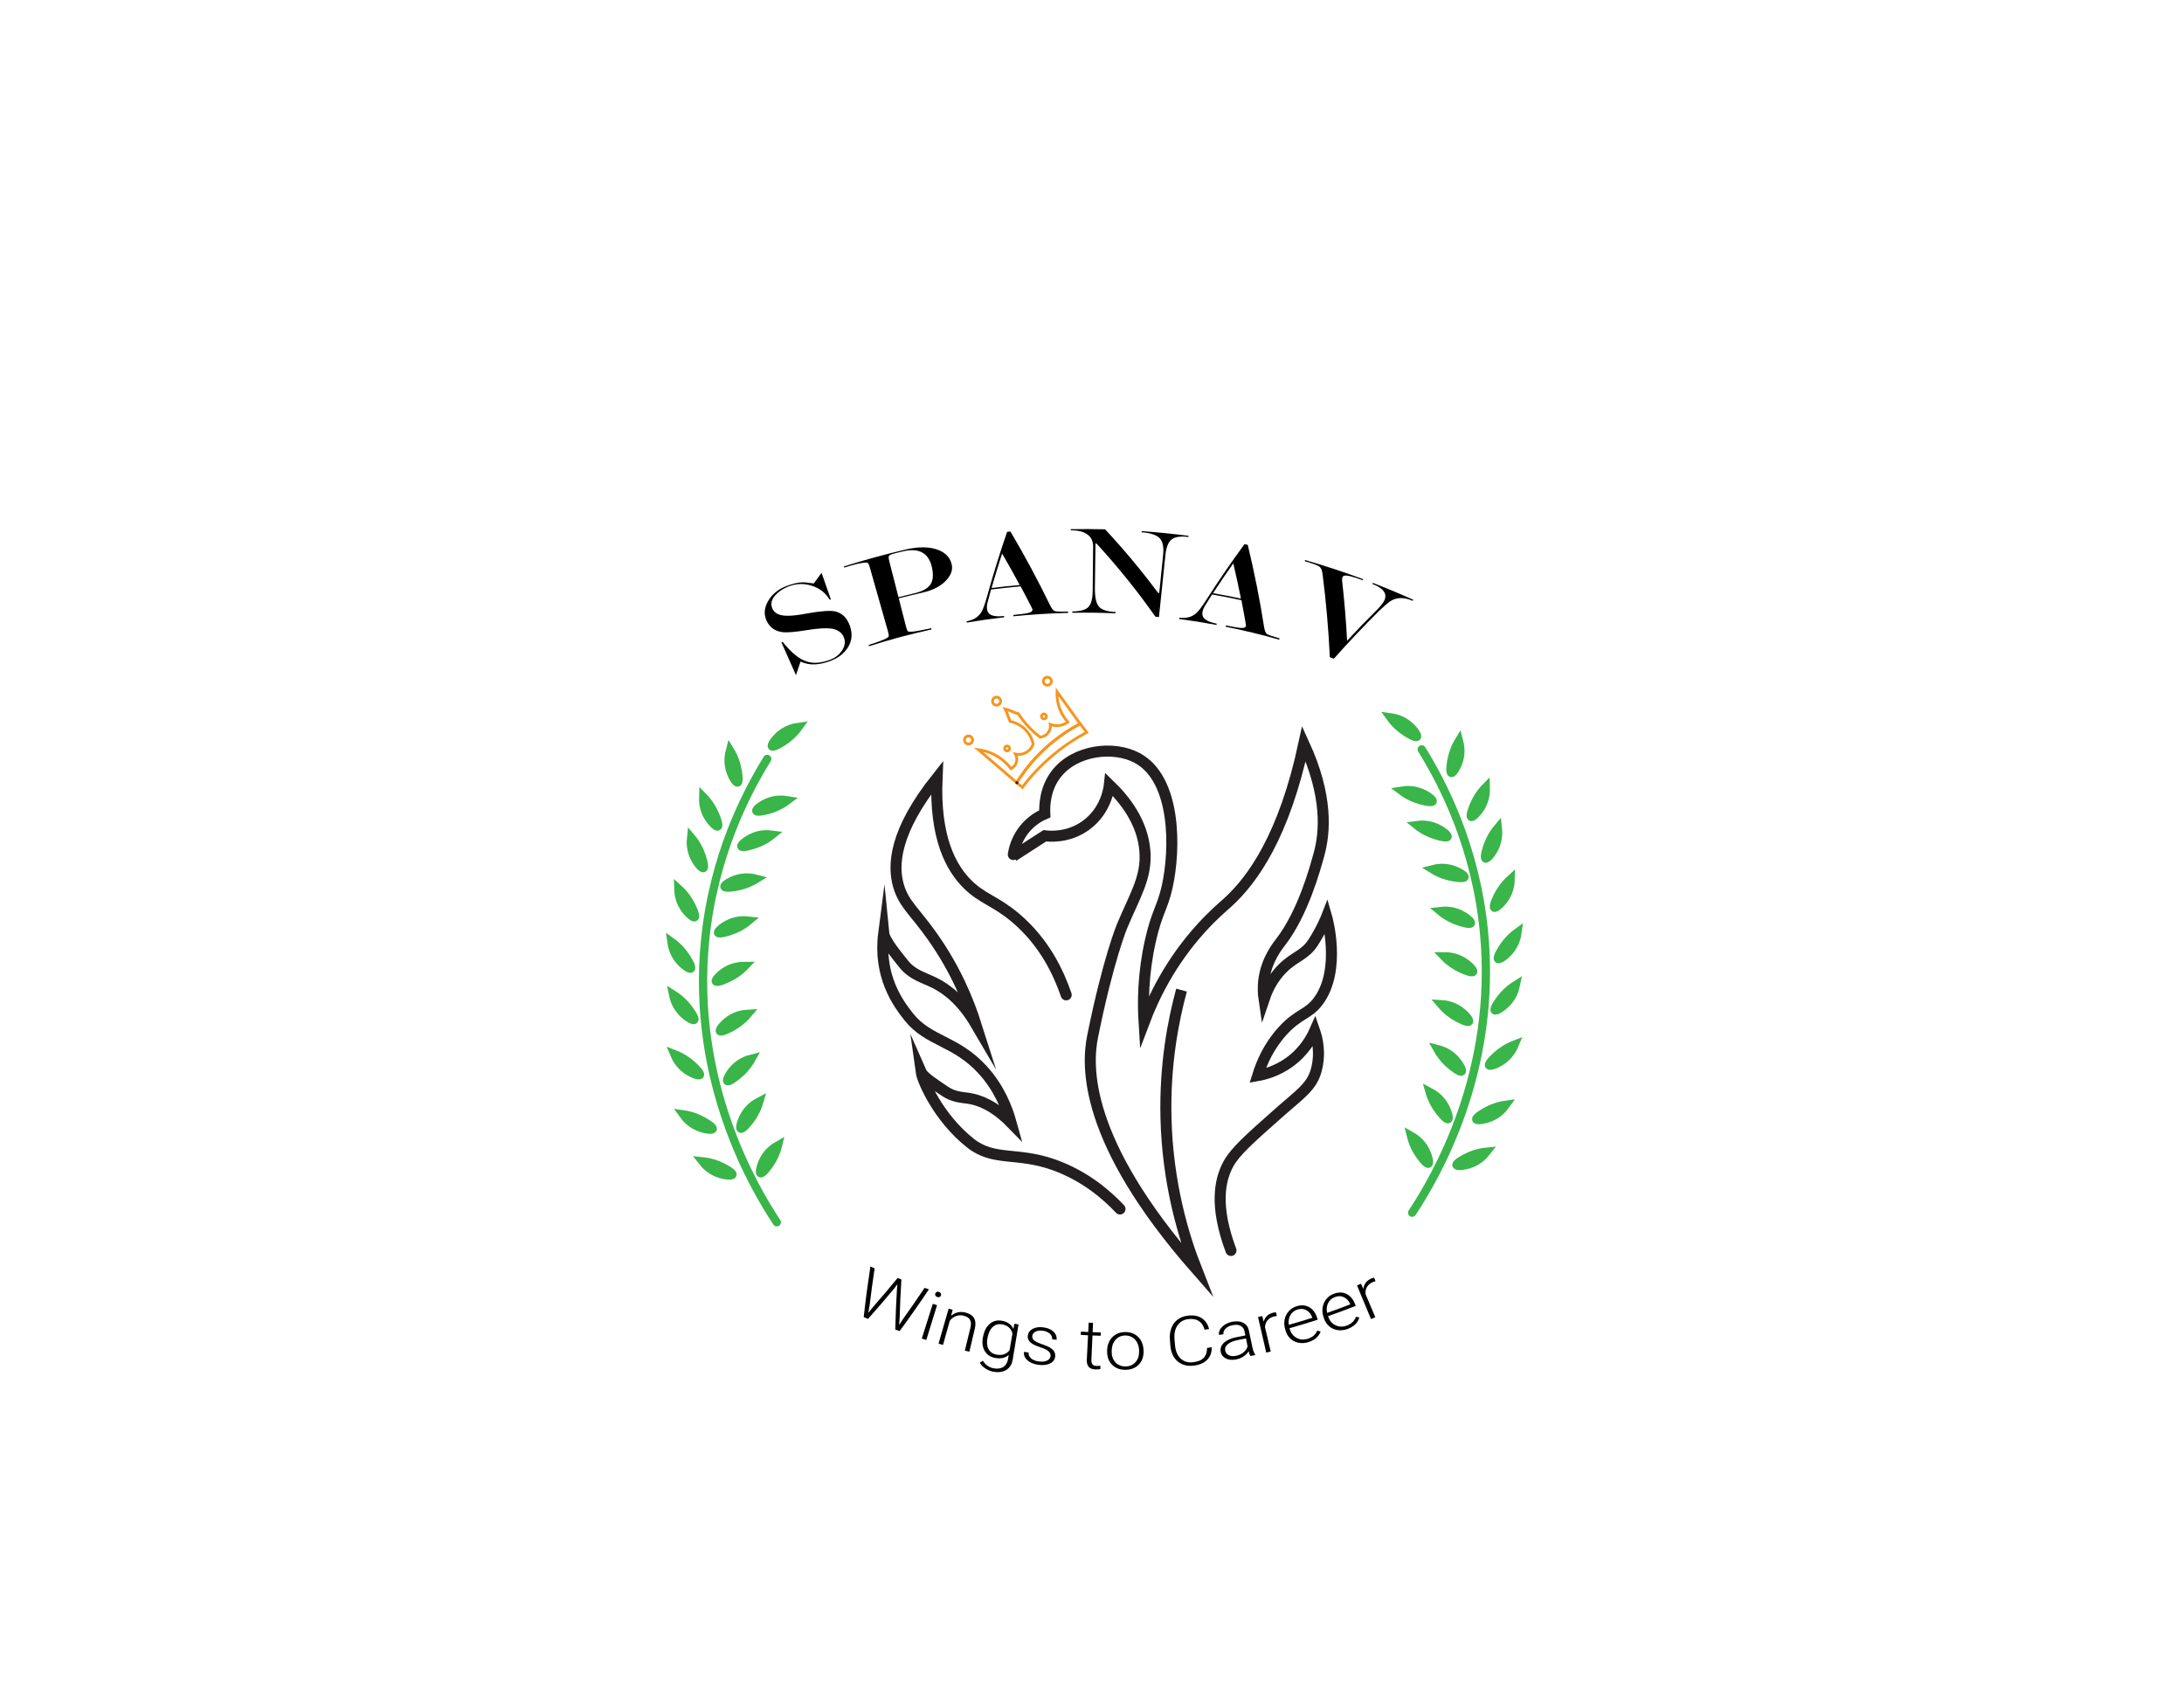 <?xml version="1.0" encoding="utf-8"?>
<!-- Generator: Adobe Illustrator 24.1.0, SVG Export Plug-In . SVG Version: 6.00 Build 0)  -->
<svg version="1.1" id="Layer_1" xmlns="http://www.w3.org/2000/svg" xmlns:xlink="http://www.w3.org/1999/xlink" x="0px" y="0px"
	 viewBox="0 0 792 612" style="enable-background:new 0 0 792 612;" xml:space="preserve">
<style type="text/css">
	.st0{fill:none;stroke:#231F20;stroke-width:4;stroke-miterlimit:10;}
	.st1{fill:none;stroke:#231F20;stroke-width:4;stroke-linecap:round;stroke-miterlimit:10;}
	.st2{fill:none;stroke:#F7941D;stroke-miterlimit:10;}
	.st3{fill:none;stroke:#231F20;stroke-linecap:round;stroke-miterlimit:10;}
	.st4{fill:none;stroke:#39B54A;stroke-width:3;stroke-linecap:round;stroke-miterlimit:10;}
</style>
<path class="st0" d="M367.46,310.42c3.81-2.46,7.61-4.92,11.42-7.37c1.56,0.2,8.45,0.89,14.89-3.76c7.35-5.31,8.39-13.44,8.53-14.75
	c5.54,5.34,11.98,13.42,12.87,23.86c0.82,9.63-3.54,16.13-8.24,27.33c0,0-5.04,12.02-10.7,40.05c-2.11,10.47-3.54,37.61,37.73,84.58
	c-4.8-12.23-10.56-31.26-11.13-55.08c-0.46-19.06,2.56-34.96,5.64-46.27"/>
<path class="st1" d="M367.46,309.84c0.26-1.69,1.03-5.27,3.76-8.82c2.77-3.59,6.09-5.26,7.66-5.93c-0.13-2.92,0.05-9.05,4.05-14.31
	c6.8-8.94,20.95-10.54,29.49-5.93c14.22,7.69,13.86,33.16,10.84,46.7c-1.71,7.67-3.74,9.14-6.07,19.52
	c-2.72,12.1-2.76,22.51-2.31,29.64c3.37-8.93,9.43-21.72,20.67-34.12c4.31-4.75,7.68-7.57,9.54-9.25
	c9.35-8.46,20.6-24.45,27.76-57.69c8.77,19.1,7.65,32.17,5.49,40.05c-1.51,5.51-5.84,21.34-13.88,31.81
	c-1.2,1.56-5.01,6.3-6.07,13.3c-0.47,3.12-0.26,5.77,0,7.52c1.9-5.65,4.62-9.12,6.8-11.28c4.42-4.37,8-4.63,11.06-9.4
	c3.15-4.91,4.84-9.25,4.84-9.25s5.55,19.24-3.11,30.72c-3.64,4.82-7.01,4.34-12.72,10.55c-5.2,5.65-7.79,11.84-9.18,16.34
	c2.48-0.44,6.95-1.57,11.49-4.84c5.53-3.99,8.13-8.98,9.18-11.35c0.78,2.26,2.38,7.86,0.51,14.46c-1.69,5.96-5.93,8.51-14.02,15.69
	c-10.22,9.06-15.33,13.59-17.78,18.07c-3.14,5.74-5.11,15.22,0.94,31.37"/>
<path class="st1" d="M386.64,360.73c-2.69-7.89-7.85-19.07-18.43-27.98c-7.32-6.16-11.96-6.79-17.35-12.14
	c-5.84-5.8-12.02-16.6-11.06-38.6c-15.42,19.4-16.24,31.7-13.88,39.47c1.93,6.34,5.79,9.04,12.14,18
	c8.65,12.21,13.27,23.83,15.83,31.88c-5.13-8.76-10.73-12.85-14.96-14.96c-3.97-1.98-8.04-2.87-11.28-6.94
	c-2.64-3.32-6.92-8.48-7.18-11.13c-2.03,15.63,5.21,25.52,9.13,30.43c7.16,8.96,16.87,8.41,26.67,19.08
	c6.12,6.66,8.96,14.08,10.41,19.3c-6.15-6.29-11.51-8.29-15.4-8.89c-2.39-0.37-5.52-0.42-8.67-2.6c-2.66-1.84-7.71-4.96-8.55-6.87
	c0.38,2.76,6.03,16.37,17.88,25.73c8.42,6.66,16.86,3.1,30.14,7.81c11.41,4.04,19.32,11.02,24.07,16.05"/>
<path class="st2" d="M394.08,265.54c-3.61,1.93-7.95,4.65-12.45,8.45c-4.77,4.03-8.33,8.1-10.9,11.49c-0.67-0.55-1.35-1.1-2.03-1.66
	c0.01-0.01,0.02-0.03,0.02-0.04c2.15-3.45,5.44-7.93,10.24-12.36c4.64-4.27,9.2-7.11,12.73-8.96c0.01-0.01,0.03-0.01,0.04-0.02
	C392.51,263.47,393.29,264.51,394.08,265.54z"/>
<path class="st2" d="M391.69,262.46c-3.53,1.85-8.09,4.69-12.73,8.96c-4.8,4.43-8.09,8.91-10.24,12.36
	c-4.65-3.99-9.3-7.98-13.95-11.97c1.47,0.19,3.72,0.68,6.16,2c2.95,1.59,4.78,3.66,5.73,4.92c0.21-0.12,1.67-0.95,2-2.71
	c0.25-1.28-0.26-2.29-0.43-2.59c0.39,0.08,2.26,0.45,4.11-0.7c1.62-1.01,2.18-2.54,2.33-2.98c-0.22-0.96-0.81-3.05-2.6-4.97
	c-2.18-2.35-4.79-3-5.73-3.19c-0.7-1.33-1.11-3.19-1.81-4.52c1.68,0.4,3.05,1.31,4.73,1.71c1.01,1.54,2.35,3.33,4.11,5.13
	c1.31,1.35,2.6,2.46,3.78,3.36c0.29-0.02,1.7-0.15,2.76-1.36c1.2-1.35,1.01-3,0.97-3.24c0.61,0.23,2.12,0.72,3.95,0.27
	c1.1-0.27,1.9-0.77,2.38-1.13c-0.94-1.07-2.4-3.02-3.25-5.84c-0.63-2.1-0.7-3.94-0.65-5.19
	C386.11,254.67,388.91,258.57,391.69,262.46z"/>
<path class="st2" d="M391.74,262.53c-0.02-0.02-0.03-0.05-0.05-0.07"/>
<path class="st3" d="M368.79,283.84c-0.02-0.02-0.05-0.04-0.07-0.06"/>
<path class="st2" d="M352.69,268.31c0,0.81-0.65,1.47-1.46,1.47s-1.46-0.66-1.46-1.47s0.65-1.46,1.46-1.46
	S352.69,267.5,352.69,268.31z"/>
<path class="st2" d="M366.12,271.39c0,0.49-0.4,0.9-0.9,0.9s-0.91-0.41-0.91-0.9c0-0.5,0.41-0.91,0.91-0.91
	S366.12,270.89,366.12,271.39z"/>
<path class="st2" d="M362.87,254.23c0,0.81-0.66,1.47-1.47,1.47c-0.8,0-1.46-0.66-1.46-1.47c0-0.8,0.66-1.46,1.46-1.46
	C362.21,252.77,362.87,253.43,362.87,254.23z"/>
<path class="st2" d="M381.27,247.01c0,0.8-0.66,1.46-1.47,1.46s-1.46-0.66-1.46-1.46c0-0.81,0.65-1.47,1.46-1.47
	S381.27,246.2,381.27,247.01z"/>
<path class="st2" d="M379.48,259.77c0,0.49-0.41,0.9-0.91,0.9s-0.9-0.41-0.9-0.9c0-0.5,0.4-0.91,0.9-0.91
	S379.48,259.27,379.48,259.77z"/>
<path class="st4" d="M281.7,443.19c-8.05-12.19-31.12-50.58-26.02-102.07c3.02-30.51,14.71-53.28,22.55-65.93"/>
<path class="st4" d="M279.95,270.63c-0.41-0.49,1.27-2.83,3.2-4.39c2.33-1.88,4.88-2.49,6.51-2.71c-0.85,1.19-2.21,2.84-4.23,4.39
	C283.42,269.45,280.4,271.16,279.95,270.63z"/>
<path class="st4" d="M267.48,283.75c-0.61,0.19-2.11-2.27-2.8-4.66c-0.82-2.88-0.39-5.46,0.04-7.05c0.76,1.24,1.76,3.14,2.39,5.61
	C267.75,280.09,268.15,283.54,267.48,283.75z"/>
<path class="st4" d="M274.26,294.04c-0.25-0.59,2.06-2.33,4.37-3.23c2.78-1.1,5.4-0.91,7.02-0.64c-1.16,0.88-2.95,2.05-5.35,2.93
	C277.92,293.96,274.53,294.69,274.26,294.04z"/>
<path class="st4" d="M260.3,299.68c-0.55,0.32-2.57-1.74-3.77-3.91c-1.45-2.62-1.6-5.24-1.54-6.88c1.02,1.04,2.42,2.66,3.59,4.93
	C259.74,296.06,260.9,299.33,260.3,299.68z"/>
<path class="st4" d="M268.85,306.89c-0.27-0.58,1.98-2.39,4.26-3.38c2.75-1.19,5.37-1.09,6.99-0.87c-1.13,0.92-2.89,2.15-5.25,3.1
	C272.51,306.68,269.14,307.52,268.85,306.89z"/>
<path class="st4" d="M255.09,314.77c-0.57,0.28-2.43-1.93-3.46-4.19c-1.24-2.72-1.2-5.34-1.02-6.97c0.94,1.11,2.21,2.84,3.21,5.18
	C254.81,311.12,255.72,314.46,255.09,314.77z"/>
<path class="st4" d="M262.71,321.51c-0.19-0.6,2.25-2.14,4.63-2.84c2.87-0.85,5.46-0.44,7.05-0.02c-1.23,0.77-3.12,1.78-5.58,2.45
	C266.37,321.75,262.93,322.18,262.71,321.51z"/>
<path class="st4" d="M251.92,332.59c-0.53,0.35-2.67-1.58-4-3.67c-1.6-2.52-1.92-5.13-1.96-6.77c1.08,0.97,2.57,2.51,3.89,4.7
	C251.15,329.01,252.5,332.2,251.92,332.59z"/>
<path class="st4" d="M260.39,338.23c-0.27-0.57,1.94-2.42,4.2-3.44c2.73-1.23,5.35-1.18,6.98-0.99c-1.12,0.94-2.85,2.19-5.2,3.19
	C264.04,337.97,260.69,338.86,260.39,338.23z"/>
<path class="st4" d="M250.55,351.19c-0.49,0.41-2.83-1.27-4.39-3.21c-1.87-2.33-2.48-4.88-2.7-6.51c1.18,0.85,2.84,2.21,4.38,4.24
	C249.39,347.72,251.09,350.74,250.55,351.19z"/>
<path class="st4" d="M259.6,355.85c-0.34-0.54,1.66-2.62,3.79-3.89c2.57-1.53,5.18-1.76,6.83-1.75c-1.01,1.05-2.59,2.5-4.81,3.74
	C263.2,355.19,259.97,356.45,259.6,355.85z"/>
<path class="st4" d="M251.75,369.8c-0.46,0.44-2.91-1.09-4.58-2.92c-2.02-2.21-2.79-4.71-3.12-6.32c1.24,0.77,2.97,2.02,4.65,3.94
	C250.36,366.42,252.26,369.32,251.75,369.8z"/>
<path class="st4" d="M261.07,373.88c-0.37-0.52,1.49-2.73,3.53-4.13c2.47-1.69,5.06-2.1,6.7-2.19c-0.94,1.12-2.42,2.66-4.56,4.05
	C264.63,372.98,261.48,374.45,261.07,373.88z"/>
<path class="st4" d="M253.81,389.77c-0.37,0.52-3.06-0.51-5.06-1.98c-2.4-1.78-3.64-4.09-4.27-5.61c1.36,0.52,3.31,1.42,5.32,2.98
	C251.8,386.71,254.22,389.2,253.81,389.77z"/>
<path class="st4" d="M263.75,391.98c-0.46-0.44,0.94-2.96,2.68-4.73c2.1-2.13,4.56-3.03,6.16-3.43c-0.71,1.27-1.87,3.07-3.7,4.84
	C267.06,390.42,264.26,392.46,263.75,391.98z"/>
<path class="st4" d="M258.46,409.34c-0.24,0.59-3.1,0.19-5.37-0.8c-2.74-1.19-4.46-3.17-5.42-4.51c1.44,0.2,3.54,0.64,5.85,1.71
	C255.81,406.81,258.72,408.69,258.46,409.34z"/>
<path class="st4" d="M268.63,409.26c-0.55-0.32,0.25-3.09,1.55-5.21c1.57-2.55,3.77-3.97,5.23-4.73c-0.4,1.4-1.13,3.41-2.52,5.55
	C271.51,407,269.24,409.61,268.63,409.26z"/>
<path class="st4" d="M265.63,425.92c-0.22,0.6-3.09,0.32-5.4-0.58c-2.79-1.08-4.59-2.99-5.6-4.29c1.45,0.14,3.56,0.49,5.92,1.47
	C262.89,423.5,265.87,425.26,265.63,425.92z"/>
<path class="st4" d="M275.8,425.43c-0.56-0.3,0.12-3.1,1.34-5.27c1.46-2.61,3.6-4.12,5.03-4.93c-0.34,1.42-0.99,3.46-2.29,5.65
	C278.58,423.05,276.42,425.76,275.8,425.43z"/>
<path class="st4" d="M512.1,439.72c8.05-12.19,31.12-50.58,26.02-102.07c-3.02-30.51-14.71-53.28-22.55-65.93"/>
<path class="st4" d="M513.85,267.16c0.41-0.49-1.27-2.83-3.2-4.39c-2.33-1.88-4.88-2.49-6.51-2.71c0.85,1.19,2.21,2.84,4.23,4.39
	C510.38,265.98,513.4,267.69,513.85,267.16z"/>
<path class="st4" d="M526.32,280.28c0.61,0.19,2.11-2.27,2.8-4.66c0.82-2.88,0.39-5.46-0.04-7.05c-0.76,1.24-1.76,3.14-2.39,5.61
	C526.05,276.62,525.65,280.07,526.32,280.28z"/>
<path class="st4" d="M519.54,290.57c0.25-0.59-2.06-2.33-4.37-3.23c-2.78-1.1-5.4-0.91-7.02-0.64c1.16,0.88,2.95,2.05,5.35,2.93
	C515.88,290.49,519.27,291.22,519.54,290.57z"/>
<path class="st4" d="M533.5,296.21c0.55,0.32,2.57-1.74,3.77-3.91c1.45-2.62,1.6-5.24,1.54-6.88c-1.02,1.04-2.42,2.66-3.59,4.93
	C534.06,292.59,532.9,295.86,533.5,296.21z"/>
<path class="st4" d="M524.95,303.42c0.27-0.58-1.98-2.39-4.26-3.38c-2.75-1.19-5.37-1.09-6.99-0.87c1.13,0.92,2.89,2.15,5.25,3.1
	C521.3,303.21,524.66,304.05,524.95,303.42z"/>
<path class="st4" d="M538.71,311.3c0.57,0.28,2.43-1.93,3.46-4.19c1.24-2.72,1.2-5.34,1.02-6.97c-0.94,1.11-2.21,2.84-3.21,5.18
	C538.99,307.65,538.08,310.99,538.71,311.3z"/>
<path class="st4" d="M531.09,318.04c0.19-0.6-2.25-2.14-4.63-2.84c-2.87-0.85-5.46-0.44-7.05-0.02c1.23,0.77,3.12,1.78,5.58,2.45
	C527.44,318.28,530.88,318.71,531.09,318.04z"/>
<path class="st4" d="M541.88,329.12c0.53,0.35,2.67-1.58,4-3.67c1.6-2.52,1.92-5.13,1.96-6.77c-1.08,0.97-2.57,2.51-3.89,4.7
	C542.66,325.54,541.3,328.73,541.88,329.12z"/>
<path class="st4" d="M533.41,334.76c0.27-0.57-1.94-2.42-4.2-3.44c-2.73-1.23-5.35-1.18-6.98-0.99c1.12,0.94,2.85,2.19,5.2,3.19
	C529.76,334.5,533.11,335.39,533.41,334.76z"/>
<path class="st4" d="M543.25,347.72c0.49,0.41,2.83-1.27,4.39-3.21c1.87-2.33,2.48-4.88,2.7-6.51c-1.18,0.85-2.84,2.21-4.38,4.24
	C544.41,344.25,542.71,347.27,543.25,347.72z"/>
<path class="st4" d="M534.21,352.38c0.34-0.54-1.66-2.62-3.79-3.89c-2.57-1.53-5.18-1.76-6.83-1.75c1.01,1.05,2.59,2.5,4.81,3.74
	C530.6,351.72,533.83,352.98,534.21,352.38z"/>
<path class="st4" d="M542.05,366.33c0.46,0.44,2.91-1.09,4.58-2.92c2.02-2.21,2.79-4.71,3.12-6.32c-1.24,0.77-2.97,2.02-4.65,3.94
	C543.44,362.95,541.55,365.85,542.05,366.33z"/>
<path class="st4" d="M532.73,370.41c0.37-0.52-1.49-2.73-3.53-4.13c-2.47-1.69-5.06-2.1-6.7-2.19c0.94,1.12,2.42,2.66,4.56,4.05
	C529.18,369.51,532.32,370.98,532.73,370.41z"/>
<path class="st4" d="M539.99,386.3c0.37,0.52,3.06-0.51,5.06-1.98c2.4-1.78,3.64-4.09,4.27-5.61c-1.36,0.52-3.31,1.42-5.32,2.98
	C542,383.24,539.58,385.73,539.99,386.3z"/>
<path class="st4" d="M530.06,388.51c0.46-0.44-0.94-2.96-2.68-4.73c-2.1-2.13-4.56-3.03-6.16-3.43c0.71,1.27,1.87,3.07,3.7,4.84
	C526.74,386.95,529.55,388.99,530.06,388.51z"/>
<path class="st4" d="M535.34,405.87c0.24,0.59,3.1,0.19,5.37-0.8c2.74-1.19,4.46-3.17,5.42-4.51c-1.44,0.2-3.54,0.64-5.85,1.71
	C537.99,403.34,535.08,405.22,535.34,405.87z"/>
<path class="st4" d="M525.17,405.79c0.55-0.32-0.25-3.09-1.55-5.21c-1.57-2.55-3.77-3.97-5.23-4.73c0.4,1.4,1.13,3.41,2.52,5.55
	C522.29,403.53,524.56,406.14,525.17,405.79z"/>
<path class="st4" d="M528.17,422.45c0.22,0.6,3.09,0.32,5.4-0.58c2.79-1.08,4.59-2.99,5.6-4.29c-1.45,0.14-3.56,0.49-5.92,1.47
	C530.92,420.03,527.93,421.79,528.17,422.45z"/>
<path class="st4" d="M518,421.96c0.56-0.3-0.12-3.1-1.34-5.27c-1.46-2.61-3.6-4.12-5.03-4.93c0.34,1.42,0.99,3.46,2.29,5.65
	C515.22,419.58,517.38,422.29,518,421.96z"/>
<g>
	<g>
		<path d="M295.1,211.56c1.66-2.3,2.62-3.58,2.83-3.86c1.13,3.22,2.26,6.45,3.38,9.67c-0.16,0.01-0.33,0.01-0.49,0.02
			c-1.43-2.4-3.56-4.1-6.44-5.01c-2.87-0.92-5.76-0.81-8.6,0.33c-1.97,0.79-3.52,1.85-4.65,3.14c-1.41,1.58-1.75,3.19-1.04,4.79
			c0.68,1.55,2.16,2.4,4.43,2.59c1.92,0.18,4.72-0.13,8.42-0.84c4.81-0.86,8.05-1.05,9.71-0.74c2.72,0.54,4.58,2.4,5.63,5.51
			c0.98,2.94,0.61,5.58-1.04,7.95c-1.39,2.01-3.37,3.5-5.99,4.5c-2.01,0.77-3.9,1.2-5.7,1.29c-1.8,0.09-3.55-0.24-5.25-1.02
			c-1.07,3.15-1.58,4.79-1.65,4.92c-1.76-3.95-3.51-7.9-5.27-11.86c0.13-0.08,0.27-0.15,0.4-0.23c1.76,2.17,3.37,3.83,4.84,4.96
			c1.23,0.97,2.49,1.68,3.76,2.13c2.5,0.89,5.43,0.65,8.87-0.66c1.6-0.61,2.9-1.61,3.91-3c1.17-1.62,1.49-3.22,0.93-4.81
			c-0.68-1.95-2.29-3.11-4.87-3.44c-1.77-0.22-4.67-0.06-8.72,0.6c-4.04,0.66-6.98,0.94-8.81,0.71c-2.7-0.36-4.62-1.74-5.73-4.2
			c-0.99-2.2-0.85-4.52,0.52-6.95c1.36-2.43,3.48-4.25,6.33-5.4c2.43-0.98,4.54-1.48,6.32-1.52
			C291.67,211.13,293,211.26,295.1,211.56z"/>
		<path d="M325.93,216.95c0.88,3.43,1.75,6.85,2.63,10.28c0.23,0.88,0.44,1.43,0.64,1.64c0.1,0.1,0.38,0.17,0.84,0.2
			c0.46,0.03,1.31-0.06,2.56-0.27c1.25-0.21,2.95-0.56,5.1-1.03c0.03,0.15,0.07,0.31,0.1,0.46c-7.61,1.68-15.16,3.7-22.63,6.07
			c-0.05-0.15-0.09-0.3-0.14-0.45c1.77-0.56,3.22-1.05,4.36-1.49c1.14-0.44,1.9-0.78,2.28-1.04c0.38-0.26,0.59-0.45,0.62-0.6
			c0.07-0.28-0.02-0.86-0.27-1.74c-2.2-7.77-4.41-15.54-6.61-23.32c-0.23-0.82-0.46-1.32-0.68-1.52c-0.11-0.1-0.38-0.15-0.8-0.16
			c-1.3,0.02-3.91,0.58-7.8,1.82c-0.04-0.13-0.09-0.27-0.13-0.4c7.49-2.38,15.06-4.45,22.68-6.2c4.68-1.07,8.57-0.97,11.59,0.21
			c2.85,1.12,4.47,3.01,4.92,5.6c0.31,1.76-0.37,3.53-1.98,5.32c-2,2.22-4.94,3.72-8.87,4.59
			C331.54,215.56,328.73,216.23,325.93,216.95z M325.82,216.54c1.87-0.48,3.75-0.94,5.63-1.38c3.09-0.72,5.11-1.83,6.08-3.42
			c0.82-1.36,0.98-3.28,0.48-5.78c-0.53-2.62-1.65-4.46-3.38-5.51c-1.73-1.05-4.14-1.24-7.17-0.53c-0.94,0.22-1.89,0.45-2.83,0.68
			c-0.83,0.2-1.42,0.4-1.79,0.59c-0.37,0.19-0.57,0.44-0.59,0.76c-0.02,0.31,0.08,0.91,0.3,1.8
			C323.64,208.02,324.73,212.28,325.82,216.54z"/>
		<path d="M370.12,212.61c-3.59,0.31-7.17,0.7-10.74,1.15c-0.4,1.45-0.78,2.89-1.16,4.34c-0.3,1.09-0.39,2.01-0.29,2.75
			c0.16,1.15,0.77,1.91,1.84,2.28c1.07,0.37,2.51,0.44,4.33,0.23c0.02,0.16,0.04,0.31,0.05,0.47c-4.53,0.52-9.05,1.15-13.56,1.91
			c-0.03-0.15-0.05-0.31-0.08-0.46c2.45-0.41,4.23-1.5,5.36-3.32c0.63-1.01,1.33-3.01,2.17-6.01c2.13-7.73,4.53-15.43,7.18-23.1
			c0.4-0.04,0.8-0.08,1.2-0.12c5.18,8.75,9.95,17.63,14.32,26.63c0.61,1.26,1.18,2,1.73,2.21c0.55,0.21,2.17,0.26,4.86,0.19
			c0,0.16,0.01,0.31,0.01,0.47c-6.62,0.16-13.23,0.57-19.82,1.23c-0.02-0.16-0.03-0.31-0.05-0.47c2.68-0.27,4.52-0.5,5.51-0.76
			c0.99-0.25,1.47-0.64,1.43-1.18c-0.05-0.15-0.1-0.31-0.14-0.46C372.93,217.93,371.54,215.26,370.12,212.61z M369.79,212.12
			c-2.05-3.82-4.18-7.62-6.39-11.4c-1.35,4.16-2.63,8.32-3.82,12.5C362.98,212.78,366.39,212.42,369.79,212.12z"/>
		<path d="M420.47,214.22c0.44-4.34,0.88-8.69,1.32-13.03c0.29-2.84-0.12-4.86-1.25-6.04c-1.13-1.18-3.32-1.92-6.55-2.15
			c0.01-0.14,0.02-0.28,0.03-0.42c5.68,0.4,11.35,0.98,17,1.71c-0.02,0.14-0.04,0.28-0.05,0.42c-2.82-0.37-4.86-0.06-6.08,0.88
			c-1.23,0.94-1.98,2.83-2.27,5.67c-0.78,7.49-1.56,14.98-2.34,22.47c-0.43-0.04-0.86-0.09-1.29-0.13
			c-6.27-8.93-13.25-17.64-20.91-26.04c-0.21-0.21-0.42-0.41-0.64-0.62c-0.12,0-0.18,0.28-0.19,0.84
			c-0.07,5.12-0.14,10.23-0.2,15.35c-0.04,3.45,0.47,5.75,1.53,6.9c1.06,1.15,3.04,1.76,5.97,1.88c-0.01,0.16-0.01,0.31-0.02,0.47
			c-5.22-0.22-10.45-0.29-15.67-0.19c0-0.16-0.01-0.31-0.01-0.47c2.8-0.05,4.72-0.54,5.77-1.55c1.05-1,1.6-2.97,1.63-5.93
			c0.05-5.34,0.11-10.69,0.16-16.03c0.02-1.76-0.56-3.15-1.75-4.16c-1.43-1.2-3.55-1.8-6.35-1.75c0-0.14-0.01-0.28-0.01-0.42
			c4.15-0.07,8.29-0.06,12.44,0.04c6.74,7.22,12.96,14.68,18.66,22.31c0.43,0.58,0.69,0.87,0.8,0.88
			C420.32,215.15,420.41,214.84,420.47,214.22z"/>
		<path d="M450.18,217.62c-3.53-0.76-7.08-1.45-10.64-2.07c-0.81,1.27-1.6,2.54-2.39,3.81c-0.6,0.95-0.96,1.8-1.09,2.55
			c-0.19,1.15,0.18,2.05,1.09,2.72c0.91,0.67,2.27,1.16,4.08,1.5c-0.03,0.15-0.06,0.31-0.09,0.46c-4.5-0.84-9.01-1.56-13.53-2.16
			c0.02-0.16,0.04-0.31,0.06-0.47c2.46,0.33,4.48-0.19,6.1-1.59c0.9-0.78,2.16-2.49,3.84-5.1c4.31-6.76,8.88-13.41,13.69-19.96
			c0.39,0.08,0.79,0.16,1.18,0.24c2.39,9.89,4.36,19.79,5.91,29.68c0.21,1.38,0.55,2.26,1.01,2.62c0.47,0.37,2.01,0.89,4.63,1.63
			c-0.04,0.15-0.09,0.3-0.13,0.45c-6.43-1.82-12.9-3.38-19.42-4.69c0.03-0.15,0.06-0.31,0.09-0.46c2.65,0.53,4.49,0.85,5.52,0.91
			c1.03,0.05,1.6-0.18,1.72-0.7c0-0.16,0-0.32,0-0.48C451.31,223.54,450.76,220.58,450.18,217.62z M450.01,217.05
			c-0.85-4.26-1.77-8.52-2.77-12.78c-2.52,3.57-4.97,7.18-7.34,10.81C443.28,215.68,446.65,216.33,450.01,217.05z"/>
		<path d="M482.25,238.31c-0.47-9.99-1.35-20.05-2.64-30.13c-0.16-1.37-0.53-2.27-1.11-2.71c-0.58-0.44-2.36-1.13-5.35-1.99
			c0.04-0.14,0.08-0.27,0.12-0.41c7.08,2.03,14.09,4.34,21.03,6.92c-0.05,0.13-0.1,0.26-0.15,0.4c-2.63-0.98-4.47-1.51-5.51-1.66
			c-1.04-0.15-1.67,0.08-1.87,0.67c-0.08,0.24-0.1,0.61-0.07,1.12c0.82,7.29,1.43,14.56,1.81,21.8c3.62-3.91,7.35-7.76,11.16-11.54
			c1.25-1.29,2.07-2.38,2.44-3.28c0.95-2.29-0.51-4.26-4.42-5.77c0.05-0.13,0.1-0.26,0.15-0.39c4.92,1.9,9.8,3.95,14.64,6.13
			c-0.06,0.13-0.12,0.26-0.17,0.39c-3.21-1.45-6.05-1.32-8.44,0.33c-0.75,0.54-1.98,1.6-3.66,3.22
			c-5.72,5.67-11.23,11.49-16.51,17.44C483.21,238.66,482.73,238.48,482.25,238.31z"/>
	</g>
</g>
<g>
	<g>
		<path d="M315.36,473.25c-0.16,0.93-0.33,1.86-0.49,2.79c0.58-0.71,1.16-1.42,1.73-2.13c3.04-3.46,6.01-6.97,8.91-10.52
			c0.46,0.18,0.91,0.36,1.37,0.53c-0.29,4.57-0.5,9.15-0.63,13.75c-0.07,0.92-0.13,1.84-0.19,2.76c0.53-0.8,1.05-1.59,1.58-2.39
			c2.61-3.66,5.16-7.35,7.65-11.07c0.52,0.18,1.05,0.35,1.57,0.53c-3.42,5.11-6.96,10.16-10.62,15.14
			c-0.53-0.19-1.06-0.38-1.58-0.57c0.11-4.89,0.32-9.77,0.61-14.62c0.06-0.61,0.11-1.21,0.17-1.82c-0.36,0.49-0.73,0.97-1.09,1.46
			c-3.11,3.76-6.3,7.47-9.57,11.13c-0.52-0.22-1.04-0.44-1.56-0.66c0.68-6.15,1.49-12.26,2.42-18.34c0.51,0.23,1.02,0.46,1.53,0.68
			C316.51,464.33,315.9,468.78,315.36,473.25z"/>
		<path d="M339.16,469.04c0.08-0.26,0.25-0.45,0.49-0.58c0.24-0.12,0.52-0.13,0.84-0.03c0.32,0.1,0.54,0.27,0.67,0.51
			c0.13,0.24,0.16,0.49,0.08,0.75c-0.08,0.26-0.24,0.45-0.49,0.57c-0.24,0.12-0.53,0.13-0.85,0.03c-0.32-0.1-0.55-0.27-0.67-0.5
			C339.1,469.55,339.08,469.3,339.16,469.04z M335.91,485.86c-0.54-0.17-1.09-0.34-1.63-0.51c1.33-4.2,2.66-8.39,3.99-12.59
			c0.51,0.16,1.02,0.32,1.54,0.48C338.51,477.45,337.21,481.65,335.91,485.86z"/>
		<path d="M345.46,474.91c-0.19,0.73-0.37,1.46-0.56,2.19c0.75-0.64,1.57-1.05,2.47-1.25c0.9-0.2,1.82-0.18,2.77,0.07
			c1.5,0.39,2.52,1.05,3.08,2c0.55,0.95,0.66,2.21,0.3,3.76c-0.66,2.81-1.33,5.62-1.99,8.44c-0.55-0.13-1.09-0.26-1.64-0.39
			c0.68-2.81,1.37-5.62,2.05-8.43c0.27-1.15,0.21-2.07-0.18-2.76c-0.39-0.69-1.16-1.18-2.31-1.48c-0.96-0.25-1.89-0.2-2.78,0.14
			c-0.89,0.34-1.65,0.92-2.26,1.75c-0.81,2.9-1.63,5.81-2.44,8.71c-0.54-0.15-1.08-0.31-1.62-0.46c1.22-4.23,2.44-8.46,3.66-12.69
			C344.48,474.63,344.97,474.77,345.46,474.91z"/>
		<path d="M356.56,484.36c0.44-2.02,1.3-3.51,2.53-4.48c1.24-0.97,2.68-1.29,4.37-0.96c1.93,0.37,3.26,1.34,4.03,2.92
			c0.13-0.62,0.27-1.24,0.4-1.86c0.49,0.08,0.98,0.17,1.47,0.25c-0.71,4.26-1.41,8.51-2.12,12.77c-0.28,1.68-1.04,2.92-2.31,3.71
			c-1.27,0.79-2.86,1.01-4.75,0.65c-1.07-0.21-2.05-0.61-2.93-1.21c-0.88-0.6-1.52-1.3-1.93-2.08c0.37-0.22,0.75-0.44,1.12-0.66
			c0.92,1.49,2.21,2.41,3.86,2.72c1.41,0.27,2.58,0.12,3.49-0.45c0.91-0.57,1.49-1.48,1.74-2.74c0.09-0.55,0.19-1.09,0.28-1.64
			c-1.28,1.1-2.95,1.46-4.99,1.07c-1.74-0.34-3.02-1.23-3.8-2.64c-0.79-1.42-0.95-3.14-0.5-5.17
			C356.53,484.48,356.55,484.42,356.56,484.36z M358.13,484.96c-0.35,1.65-0.25,3.03,0.31,4.14c0.56,1.11,1.54,1.81,2.93,2.07
			c2.04,0.39,3.62-0.15,4.74-1.59c0.35-2.02,0.7-4.03,1.05-6.05c-0.23-0.9-0.65-1.63-1.27-2.19c-0.62-0.56-1.41-0.93-2.38-1.12
			c-1.32-0.25-2.45,0.01-3.38,0.8C359.19,481.81,358.52,483.12,358.13,484.96z"/>
		<path d="M380.97,491.75c0.08-0.72-0.19-1.33-0.79-1.84c-0.6-0.51-1.54-0.96-2.82-1.37c-1.28-0.41-2.25-0.83-2.92-1.25
			c-0.67-0.42-1.15-0.88-1.43-1.39c-0.28-0.51-0.37-1.09-0.27-1.74c0.15-1.03,0.75-1.81,1.79-2.35c1.04-0.54,2.28-0.71,3.75-0.53
			c1.59,0.2,2.83,0.7,3.72,1.53c0.89,0.83,1.28,1.82,1.17,2.99c-0.54-0.05-1.08-0.11-1.61-0.17c0.08-0.77-0.2-1.45-0.85-2.03
			c-0.65-0.59-1.5-0.95-2.57-1.08c-1.04-0.13-1.91-0.03-2.6,0.31c-0.69,0.34-1.09,0.84-1.18,1.52c-0.09,0.65,0.1,1.2,0.59,1.63
			c0.48,0.43,1.42,0.89,2.8,1.37c1.38,0.47,2.42,0.91,3.09,1.33c0.67,0.42,1.16,0.88,1.46,1.39c0.3,0.51,0.41,1.11,0.35,1.79
			c-0.11,1.11-0.71,1.95-1.81,2.5c-1.1,0.55-2.49,0.73-4.15,0.53c-1.76-0.22-3.14-0.79-4.13-1.68c-0.98-0.89-1.38-1.91-1.21-3.03
			c0.55,0.08,1.1,0.16,1.65,0.24c-0.06,0.86,0.26,1.57,0.94,2.15c0.69,0.58,1.66,0.95,2.9,1.1c1.16,0.14,2.13,0.03,2.89-0.33
			C380.48,492.95,380.89,492.43,380.97,491.75z"/>
		<path d="M396.38,479.65c-0.05,1.13-0.1,2.25-0.15,3.38c0.99,0.04,1.98,0.08,2.97,0.11c-0.01,0.4-0.02,0.8-0.04,1.2
			c-1-0.03-1.99-0.07-2.99-0.11c-0.13,2.93-0.26,5.87-0.39,8.8c-0.03,0.73,0.09,1.28,0.38,1.66c0.29,0.37,0.79,0.57,1.5,0.6
			c0.28,0.01,0.73-0.02,1.36-0.08c0.01,0.4,0.02,0.79,0.04,1.19c-0.44,0.12-1.05,0.17-1.81,0.15c-1.15-0.04-1.98-0.37-2.48-0.98
			c-0.5-0.61-0.71-1.48-0.65-2.6c0.15-2.93,0.3-5.87,0.45-8.8c-0.88-0.05-1.77-0.1-2.65-0.15c0.03-0.4,0.05-0.8,0.07-1.19
			c0.88,0.06,1.76,0.11,2.64,0.15c0.06-1.13,0.11-2.25,0.17-3.38C395.34,479.6,395.86,479.63,396.38,479.65z"/>
		<path d="M401.49,489.61c0.03-1.27,0.32-2.41,0.88-3.42c0.56-1.01,1.33-1.79,2.32-2.35c0.98-0.56,2.09-0.84,3.33-0.85
			c1.91-0.02,3.46,0.56,4.7,1.76c1.23,1.2,1.9,2.8,1.97,4.84c0,0.1,0.01,0.2,0.01,0.3c0.05,1.28-0.19,2.44-0.71,3.48
			c-0.53,1.04-1.3,1.85-2.31,2.43c-1.01,0.58-2.19,0.88-3.51,0.89c-2.02,0.02-3.66-0.61-4.9-1.86c-1.24-1.25-1.82-2.9-1.78-4.93
			C401.49,489.81,401.49,489.71,401.49,489.61z M403.13,490.04c-0.02,1.58,0.42,2.88,1.35,3.9c0.93,1.02,2.16,1.53,3.68,1.52
			c1.51-0.01,2.73-0.55,3.64-1.58c0.91-1.04,1.33-2.39,1.28-4.05c0-0.09-0.01-0.19-0.01-0.28c-0.03-1.01-0.27-1.93-0.7-2.75
			c-0.44-0.83-1.03-1.46-1.78-1.91c-0.75-0.44-1.6-0.66-2.55-0.65c-1.42,0.01-2.58,0.52-3.49,1.54c-0.91,1.02-1.38,2.34-1.41,4
			C403.13,489.86,403.13,489.95,403.13,490.04z"/>
		<path d="M439.41,488.5c0.04,1.89-0.51,3.41-1.67,4.57c-1.16,1.16-2.83,1.88-5,2.12c-1.51,0.17-2.89-0.02-4.11-0.56
			c-1.22-0.55-2.2-1.4-2.92-2.55c-0.73-1.15-1.15-2.5-1.28-4.05c-0.06-0.77-0.12-1.53-0.18-2.3c-0.13-1.57,0.07-2.99,0.56-4.26
			c0.5-1.27,1.26-2.28,2.31-3.04c1.04-0.77,2.27-1.23,3.7-1.39c2.02-0.23,3.67,0.07,4.98,0.93c1.31,0.86,2.2,2.16,2.66,3.93
			c-0.55,0.08-1.09,0.16-1.64,0.23c-0.83-2.94-2.77-4.18-5.85-3.83c-1.72,0.19-3.02,0.93-3.94,2.23c-0.91,1.3-1.29,3-1.11,5.12
			c0.06,0.72,0.13,1.44,0.19,2.17c0.18,2.04,0.84,3.63,2.01,4.75c1.17,1.12,2.68,1.58,4.49,1.38c1.79-0.2,3.1-0.75,3.9-1.61
			c0.81-0.86,1.21-2.06,1.21-3.58C438.29,488.66,438.85,488.58,439.41,488.5z"/>
		<path d="M453.47,491.67c-0.25-0.37-0.48-0.95-0.68-1.74c-0.44,0.77-1.08,1.42-1.91,1.95c-0.83,0.53-1.76,0.89-2.77,1.07
			c-1.45,0.26-2.68,0.11-3.69-0.44c-1.01-0.55-1.59-1.37-1.76-2.44c-0.2-1.27,0.24-2.37,1.3-3.3c1.06-0.94,2.64-1.59,4.74-1.98
			c0.97-0.18,1.94-0.37,2.91-0.57c-0.1-0.49-0.2-0.98-0.3-1.47c-0.19-0.93-0.65-1.59-1.38-1.99c-0.73-0.41-1.7-0.49-2.9-0.27
			c-1.1,0.2-1.96,0.62-2.59,1.26c-0.63,0.64-0.9,1.31-0.78,2.04c-0.53,0.09-1.07,0.17-1.61,0.25c-0.17-1.04,0.22-2.02,1.15-2.95
			c0.93-0.93,2.15-1.54,3.68-1.82c1.58-0.29,2.89-0.18,3.95,0.36c1.06,0.54,1.75,1.44,2.04,2.73c0.43,2.04,0.86,4.08,1.28,6.12
			c0.26,1.25,0.61,2.16,1.04,2.71c0.01,0.05,0.02,0.1,0.03,0.14C454.65,491.43,454.06,491.55,453.47,491.67z M448.07,491.64
			c1.11-0.2,2.05-0.62,2.83-1.25c0.78-0.63,1.28-1.38,1.52-2.23c-0.19-0.95-0.38-1.9-0.58-2.85c-0.96,0.19-1.92,0.38-2.88,0.56
			c-1.61,0.32-2.82,0.8-3.65,1.47c-0.83,0.67-1.17,1.44-1.02,2.33c0.12,0.73,0.53,1.29,1.23,1.66
			C446.22,491.72,447.07,491.82,448.07,491.64z"/>
		<path d="M463.04,477.17c-0.34,0.03-0.7,0.09-1.08,0.19c-0.97,0.25-1.73,0.7-2.29,1.36c-0.56,0.66-0.87,1.49-0.94,2.5
			c0.7,2.94,1.39,5.88,2.09,8.83c-0.55,0.13-1.09,0.26-1.64,0.38c-0.99-4.29-1.97-8.58-2.96-12.87c0.51-0.12,1.02-0.23,1.52-0.36
			c0.17,0.68,0.34,1.36,0.51,2.04c0.47-1.72,1.6-2.79,3.41-3.26c0.43-0.11,0.79-0.15,1.06-0.11
			C462.84,476.31,462.94,476.74,463.04,477.17z"/>
		<path d="M474.44,486.65c-1.25,0.38-2.47,0.44-3.63,0.2c-1.16-0.25-2.15-0.77-2.97-1.57c-0.82-0.8-1.38-1.8-1.7-2.98
			c-0.05-0.17-0.09-0.34-0.14-0.51c-0.33-1.23-0.36-2.4-0.1-3.53c0.26-1.13,0.78-2.1,1.55-2.92c0.77-0.82,1.69-1.39,2.77-1.72
			c1.69-0.5,3.18-0.4,4.5,0.33c1.32,0.73,2.29,1.98,2.88,3.78c0.08,0.26,0.17,0.52,0.25,0.78c-3.39,1.11-6.79,2.13-10.21,3.08
			c0.02,0.09,0.05,0.18,0.07,0.27c0.4,1.44,1.2,2.52,2.42,3.21c1.22,0.69,2.57,0.82,4.01,0.39c0.87-0.26,1.59-0.63,2.17-1.11
			c0.58-0.48,1.04-1.1,1.38-1.87c0.41,0.11,0.81,0.23,1.22,0.34C478.22,484.67,476.72,485.97,474.44,486.65z M470.57,474.81
			c-1.16,0.35-2.03,1.02-2.61,2.02c-0.58,1-0.78,2.18-0.6,3.54c2.86-0.79,5.71-1.64,8.54-2.55c-0.02-0.05-0.03-0.1-0.05-0.15
			c-0.43-1.2-1.13-2.06-2.09-2.59C472.8,474.55,471.74,474.46,470.57,474.81z"/>
		<path d="M488.73,481.86c-1.23,0.46-2.45,0.6-3.63,0.43c-1.18-0.17-2.21-0.63-3.08-1.38c-0.87-0.75-1.5-1.71-1.89-2.87
			c-0.06-0.17-0.11-0.33-0.17-0.5c-0.41-1.2-0.51-2.37-0.32-3.52c0.19-1.14,0.65-2.14,1.37-3.02c0.72-0.87,1.61-1.5,2.67-1.89
			c1.66-0.61,3.16-0.61,4.54,0.03c1.37,0.64,2.42,1.83,3.12,3.59c0.1,0.25,0.2,0.51,0.3,0.76c-3.33,1.33-6.68,2.57-10.05,3.74
			c0.03,0.09,0.06,0.18,0.09,0.26c0.49,1.41,1.36,2.44,2.63,3.04c1.27,0.61,2.62,0.65,4.04,0.13c0.85-0.32,1.56-0.74,2.1-1.25
			c0.55-0.52,0.97-1.17,1.27-1.96c0.41,0.09,0.83,0.17,1.24,0.26C492.4,479.63,490.97,481.03,488.73,481.86z M484.12,470.29
			c-1.14,0.42-1.97,1.15-2.49,2.19c-0.52,1.04-0.65,2.23-0.38,3.57c2.82-0.98,5.62-2.01,8.41-3.1c-0.02-0.05-0.04-0.1-0.06-0.15
			c-0.5-1.17-1.26-1.98-2.26-2.45C486.34,469.88,485.27,469.86,484.12,470.29z"/>
		<path d="M498.82,464.53c-0.34,0.09-0.69,0.22-1.04,0.37c-0.93,0.41-1.62,0.99-2.06,1.74c-0.45,0.75-0.62,1.62-0.52,2.63
			c1.18,2.78,2.36,5.57,3.54,8.35c-0.52,0.22-1.05,0.44-1.57,0.66c-1.69-4.07-3.38-8.13-5.07-12.2c0.49-0.2,0.97-0.41,1.46-0.61
			c0.28,0.64,0.56,1.28,0.84,1.92c0.19-1.78,1.14-3.03,2.87-3.8c0.41-0.18,0.76-0.28,1.04-0.29
			C498.48,463.71,498.65,464.12,498.82,464.53z"/>
	</g>
</g>
</svg>
